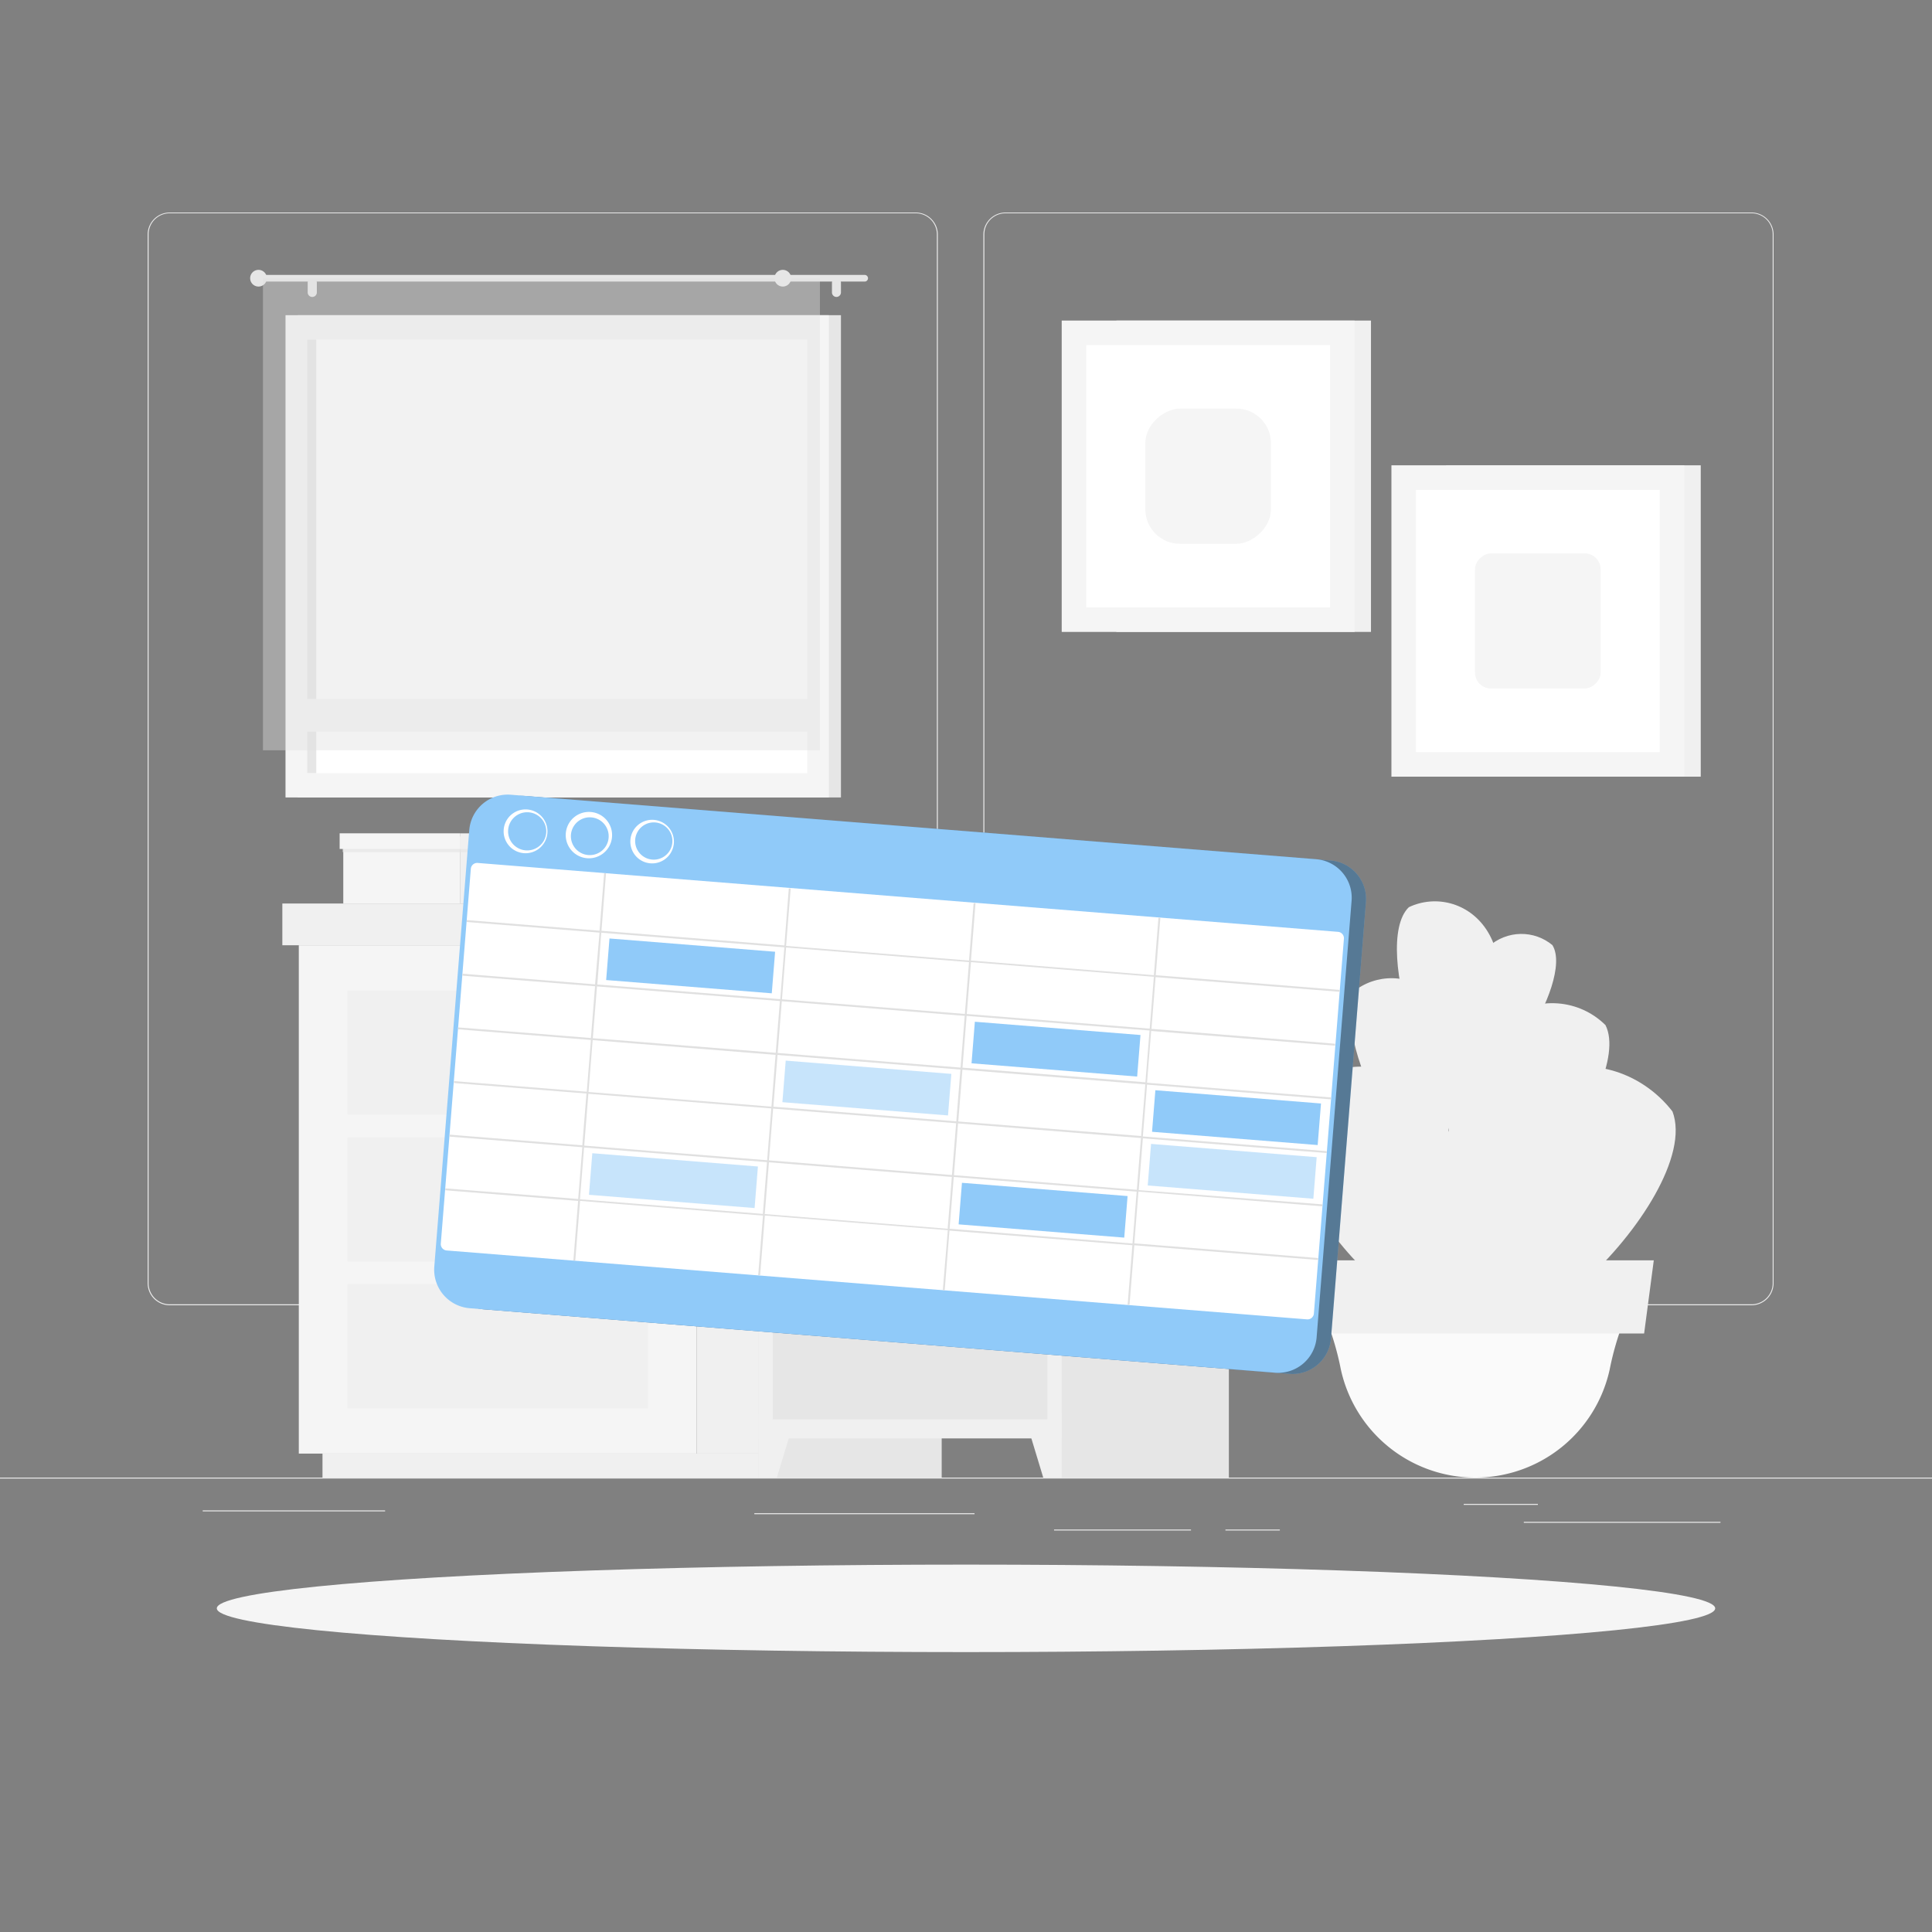 <svg xmlns="http://www.w3.org/2000/svg" viewBox="0 0 500 500"><rect x="0" y="0" width="500" height="500" fill="#808080" stroke="none"/><g id="freepik--background-complete--inject-104"><rect y="382.4" width="500" height="0.25" style="fill:#ebebeb"></rect><rect x="394.36" y="393.85" width="50.9" height="0.25" style="fill:#ebebeb"></rect><rect x="52.46" y="390.89" width="47.21" height="0.25" style="fill:#ebebeb"></rect><rect x="378.81" y="389.21" width="19.19" height="0.25" style="fill:#ebebeb"></rect><rect x="317.14" y="395.84" width="14.08" height="0.25" style="fill:#ebebeb"></rect><rect x="272.79" y="395.84" width="35.44" height="0.25" style="fill:#ebebeb"></rect><rect x="195.22" y="391.62" width="56.99" height="0.25" style="fill:#ebebeb"></rect><path d="M237,337.8H43.91a5.71,5.71,0,0,1-5.7-5.71V60.66A5.71,5.71,0,0,1,43.91,55H237a5.71,5.71,0,0,1,5.71,5.71V332.09A5.71,5.71,0,0,1,237,337.8ZM43.91,55.2a5.46,5.46,0,0,0-5.45,5.46V332.09a5.46,5.46,0,0,0,5.45,5.46H237a5.47,5.47,0,0,0,5.46-5.46V60.66A5.47,5.47,0,0,0,237,55.2Z" style="fill:#ebebeb"></path><path d="M453.31,337.8H260.21a5.72,5.72,0,0,1-5.71-5.71V60.66A5.72,5.72,0,0,1,260.21,55h193.1A5.71,5.71,0,0,1,459,60.66V332.09A5.71,5.71,0,0,1,453.31,337.8ZM260.21,55.2a5.47,5.47,0,0,0-5.46,5.46V332.09a5.47,5.47,0,0,0,5.46,5.46h193.1a5.47,5.47,0,0,0,5.46-5.46V60.66a5.47,5.47,0,0,0-5.46-5.46Z" style="fill:#ebebeb"></path><rect x="77.01" y="81.58" width="140.63" height="124.81" transform="translate(294.65 287.96) rotate(180)" style="fill:#e6e6e6"></rect><rect x="73.88" y="81.58" width="140.63" height="124.81" transform="translate(288.4 287.96) rotate(180)" style="fill:#f5f5f5"></rect><rect x="88.1" y="79.27" width="112.21" height="129.41" transform="translate(288.18 -0.22) rotate(90)" style="fill:#fff"></rect><rect x="24.57" y="142.8" width="112.21" height="2.36" transform="translate(224.65 63.31) rotate(90)" style="fill:#e6e6e6"></rect><rect x="76.2" y="180.89" width="135.99" height="8.46" transform="translate(288.4 370.24) rotate(180)" style="fill:#f5f5f5"></rect><path d="M67.77,71.15h156a.86.86,0,0,1,.87.86h0a.87.87,0,0,1-.87.86h-156A.87.87,0,0,1,66.9,72h0A.86.86,0,0,1,67.77,71.15Z" style="fill:#e6e6e6"></path><path d="M64.74,72a2.16,2.16,0,1,0,2.16-2.16A2.16,2.16,0,0,0,64.74,72Z" style="fill:#e6e6e6"></path><path d="M216.47,76.85h0a1.18,1.18,0,0,0,1.17-1.17V73.17A1.17,1.17,0,0,0,216.47,72h0a1.16,1.16,0,0,0-1.16,1.16v2.51A1.17,1.17,0,0,0,216.47,76.85Z" style="fill:#e6e6e6"></path><path d="M80.79,76.85h0A1.18,1.18,0,0,0,82,75.68V73.17A1.17,1.17,0,0,0,80.79,72h0a1.16,1.16,0,0,0-1.16,1.16v2.51A1.17,1.17,0,0,0,80.79,76.85Z" style="fill:#e6e6e6"></path><rect x="68.04" y="72.01" width="144.15" height="122.16" transform="translate(280.24 266.18) rotate(180)" style="fill:#e0e0e0;opacity:0.4"></rect><path d="M200.43,72a2.16,2.16,0,1,0,2.16-2.16A2.16,2.16,0,0,0,200.43,72Z" style="fill:#e6e6e6"></path><rect x="180.31" y="244.63" width="31.94" height="131.56" transform="translate(392.57 620.82) rotate(180)" style="fill:#f0f0f0"></rect><rect x="83.47" y="376.19" width="122.66" height="6.21" transform="translate(289.59 758.59) rotate(180)" style="fill:#f0f0f0"></rect><rect x="77.33" y="244.63" width="102.98" height="131.56" style="fill:#f5f5f5"></rect><rect x="89.89" y="294.34" width="77.86" height="32.13" style="fill:#f0f0f0"></rect><rect x="89.89" y="332.34" width="77.86" height="32.13" style="fill:#f0f0f0"></rect><rect x="89.89" y="256.35" width="77.86" height="32.13" style="fill:#f0f0f0"></rect><rect x="73.08" y="233.83" width="107.24" height="10.8" transform="translate(253.39 478.46) rotate(180)" style="fill:#f0f0f0"></rect><rect x="180.31" y="233.83" width="36.4" height="10.8" style="fill:#e6e6e6"></rect><rect x="119.04" y="216.51" width="17.02" height="17.31" style="fill:#f0f0f0"></rect><rect x="88.85" y="216.51" width="30.19" height="17.31" transform="translate(207.88 450.34) rotate(180)" style="fill:#f5f5f5"></rect><rect x="88.67" y="219.12" width="47.38" height="1.4" style="fill:#e6e6e6;opacity:0.7;mix-blend-mode:multiply"></rect><rect x="119.04" y="215.67" width="17.95" height="4.05" style="fill:#f0f0f0"></rect><rect x="87.91" y="215.67" width="31.13" height="4.05" transform="translate(206.94 435.38) rotate(180)" style="fill:#f5f5f5"></rect><rect x="179.48" y="216.51" width="17.02" height="17.31" style="fill:#f0f0f0"></rect><rect x="149.29" y="216.51" width="30.19" height="17.31" transform="translate(328.77 450.34) rotate(180)" style="fill:#f5f5f5"></rect><rect x="149.11" y="219.12" width="47.38" height="1.4" style="fill:#e6e6e6;opacity:0.7;mix-blend-mode:multiply"></rect><rect x="179.48" y="215.67" width="17.95" height="4.05" style="fill:#f0f0f0"></rect><rect x="148.35" y="215.67" width="31.13" height="4.05" transform="translate(327.83 435.38) rotate(180)" style="fill:#f5f5f5"></rect><rect x="374.24" y="120.42" width="65.9" height="80.58" transform="translate(814.39 321.42) rotate(180)" style="fill:#f0f0f0"></rect><rect x="360.09" y="120.42" width="75.8" height="80.58" transform="translate(795.99 321.42) rotate(180)" style="fill:#f5f5f5"></rect><rect x="364.05" y="129.16" width="67.88" height="63.1" transform="translate(237.28 558.7) rotate(-90)" style="fill:#fff"></rect><rect x="380.51" y="144.45" width="34.98" height="32.51" rx="4.13" transform="translate(237.28 558.7) rotate(-90)" style="fill:#f5f5f5"></rect><rect x="288.92" y="82.96" width="65.9" height="80.58" transform="translate(643.73 246.5) rotate(180)" style="fill:#f0f0f0"></rect><rect x="274.76" y="82.96" width="75.8" height="80.58" transform="translate(625.33 246.5) rotate(180)" style="fill:#f5f5f5"></rect><rect x="278.72" y="91.7" width="67.88" height="63.1" transform="translate(189.42 435.91) rotate(-90)" style="fill:#fff"></rect><rect x="295.18" y="106.99" width="34.98" height="32.51" rx="8.94" transform="translate(189.42 435.91) rotate(-90)" style="fill:#f5f5f5"></rect><rect x="196.28" y="261.15" width="47.42" height="121.25" transform="translate(439.99 643.55) rotate(180)" style="fill:#e6e6e6"></rect><polygon points="201.05 382.4 196.28 382.4 196.28 365.89 206.06 365.89 201.05 382.4" style="fill:#f0f0f0"></polygon><rect x="270.6" y="261.15" width="47.42" height="121.25" transform="translate(588.63 643.55) rotate(180)" style="fill:#e6e6e6"></rect><rect x="196.28" y="261.15" width="78.48" height="111.12" transform="translate(471.05 633.41) rotate(180)" style="fill:#f0f0f0"></rect><rect x="199.98" y="266.07" width="71.08" height="30.47" transform="translate(471.05 562.62) rotate(180)" style="fill:#e6e6e6"></rect><path d="M228.56,275.54h10.72c4.65,0,9.1-3.76,12.3-10.39H216.26C219.46,271.78,223.91,275.54,228.56,275.54Z" style="fill:#f0f0f0"></path><polygon points="269.99 382.4 274.76 382.4 274.76 365.89 264.99 365.89 269.99 382.4" style="fill:#f0f0f0"></polygon><rect x="199.98" y="301.47" width="71.08" height="30.47" transform="translate(471.05 633.41) rotate(180)" style="fill:#e6e6e6"></rect><path d="M228.56,310.94h10.72c4.65,0,9.1-3.76,12.3-10.4H216.26C219.46,307.18,223.91,310.94,228.56,310.94Z" style="fill:#f0f0f0"></path><rect x="199.98" y="336.87" width="71.08" height="30.47" transform="translate(471.05 704.21) rotate(180)" style="fill:#e6e6e6"></rect><path d="M228.56,346.34h10.72c4.65,0,9.1-3.76,12.3-10.4H216.26C219.46,342.58,223.91,346.34,228.56,346.34Z" style="fill:#f0f0f0"></path><path d="M383.45,246.82l-8.53,29.95c.26,64.74-2.66,68.47-2.69,79.6h9C382.08,302.19,387.4,306.8,383.45,246.82Z" style="fill:#f0f0f0"></path><path d="M381.8,382.4h0a35.6,35.6,0,0,0,34.79-28,75.22,75.22,0,0,1,3.63-12.53l.27-.65H343.12l.27.65A74.25,74.25,0,0,1,347,354.36,35.61,35.61,0,0,0,381.8,382.4Z" style="fill:#fafafa"></path><polygon points="338.11 345.1 425.5 345.1 428 326.17 335.61 326.17 338.11 345.1" style="fill:#f0f0f0"></polygon><path d="M378.58,332.54c-3.23-62.39,37.94-66,54.25-44.9C441.49,310.29,380.44,368.42,378.58,332.54Z" style="fill:#f0f0f0"></path><path d="M378.64,306.73c-6.59-46.05,23.44-54.75,36.86-41.43C423.39,280.93,382.43,333.22,378.64,306.73Z" style="fill:#f0f0f0"></path><path d="M380.56,273.17c-6.83-29.06,11.87-36.33,21.2-28.58C407.69,254.13,384.49,289.88,380.56,273.17Z" style="fill:#f0f0f0"></path><path d="M374.36,293.88c11.84-35.34-10.57-46.52-23.06-38C342.82,267.1,367.55,314.2,374.36,293.88Z" style="fill:#f0f0f0"></path><path d="M381.47,275.87c17.21-33.05-3.18-47.59-16.86-41.09C354.5,244.49,371.57,294.88,381.47,275.87Z" style="fill:#f0f0f0"></path><path d="M377.11,328.59c8.48-54.47-27.33-61.33-43.55-44.32C323.91,303.38,372.23,359.91,377.11,328.59Z" style="fill:#f0f0f0"></path></g><g id="freepik--Shadow--inject-104"><ellipse id="freepik--path--inject-104" cx="250" cy="416.24" rx="193.89" ry="11.32" style="fill:#f5f5f5"></ellipse></g><g id="freepik--Spreadsheets--inject-104"><path d="M333.78,355.56,125.19,338.85a9.94,9.94,0,0,1-9.09-10.67l9.06-113.12A9.93,9.93,0,0,1,135.83,206l208.59,16.7a10,10,0,0,1,9.09,10.67l-9.06,113.13A10,10,0,0,1,333.78,355.56Z" style="fill:#90CAF9"></path><path d="M333.78,355.56,125.19,338.85a9.94,9.94,0,0,1-9.09-10.67l9.06-113.12A9.93,9.93,0,0,1,135.83,206l208.59,16.7a10,10,0,0,1,9.09,10.67l-9.06,113.13A10,10,0,0,1,333.78,355.56Z" style="opacity:0.4"></path><path d="M330.07,355.26l-208.59-16.7a10,10,0,0,1-9.09-10.67l9.06-113.13a10,10,0,0,1,10.67-9.09l208.59,16.7A10,10,0,0,1,349.8,233l-9.06,113.13A10,10,0,0,1,330.07,355.26Z" style="fill:#90CAF9"></path><path d="M338.25,341.45,115.6,323.62a1.65,1.65,0,0,1-1.52-1.77l7.77-97a1.65,1.65,0,0,1,1.77-1.52l222.66,17.83A1.66,1.66,0,0,1,347.8,243l-7.77,97A1.65,1.65,0,0,1,338.25,341.45Z" style="fill:#fff"></path><path d="M136.24,220.81a3.54,3.54,0,0,1-.46,0,5.67,5.67,0,1,1,.46,0Zm0-10.6a4.94,4.94,0,1,0,.39,0Z" style="fill:#fff"></path><path d="M152.64,222.12h-.46a6,6,0,1,1,.46,0Zm0-10.6a4.89,4.89,0,1,0,3.17,8.61,4.84,4.84,0,0,0,1.7-3.33h0a4.89,4.89,0,0,0-4.48-5.26Z" style="fill:#fff"></path><path d="M169,223.44l-.46,0a5.64,5.64,0,1,1,.46,0Zm0-10.6a4.82,4.82,0,1,0,.39,0Z" style="fill:#fff"></path><rect x="173.35" y="228.48" width="10.79" height="43" transform="translate(442.19 91.76) rotate(94.58)" style="fill:#90CAF9"></rect><rect x="267.9" y="250.03" width="10.79" height="43" transform="translate(565.78 20.78) rotate(94.58)" style="fill:#90CAF9"></rect><rect x="218.95" y="260.1" width="10.79" height="43" transform="translate(522.96 80.44) rotate(94.58)" style="fill:#90CAF9;opacity:0.5"></rect><rect x="168.9" y="284.06" width="10.79" height="43" transform="translate(492.79 156.21) rotate(94.58)" style="fill:#90CAF9;opacity:0.5"></rect><rect x="314.62" y="267.76" width="10.79" height="43" transform="translate(633.9 -6.65) rotate(94.58)" style="fill:#90CAF9"></rect><rect x="313.51" y="281.66" width="10.79" height="43" transform="translate(646.55 9.46) rotate(94.58)" style="fill:#90CAF9;opacity:0.5"></rect><rect x="264.56" y="291.72" width="10.79" height="43" transform="translate(603.73 69.12) rotate(94.58)" style="fill:#90CAF9"></rect><path d="M346.7,256.68l0-.49-47.59-3.81,1.19-14.87-.49,0-1.19,14.87-47.34-3.79,1.19-14.87-.5,0-1.19,14.87-47.34-3.79,1.19-14.87-.49,0L203,244.68l-47.34-3.79L156.84,226l-.49,0-1.19,14.87-34.37-2.75,0,.49,34.37,2.75L154,254.75,119.68,252l0,.5L154,255.24l-1.07,13.4-34.37-2.75,0,.49,34.37,2.76-1.07,13.4-34.37-2.75,0,.49L151.78,283l-1.08,13.41-34.36-2.76,0,.5,34.37,2.75-1.08,13.4-34.37-2.75,0,.49,34.36,2.76-1.23,15.41.49,0,1.24-15.42,47.34,3.8-1.24,15.41.5,0,1.23-15.42,47.34,3.79L244,333.9l.49,0,1.23-15.42,47.34,3.79-1.23,15.42.49,0,1.24-15.42,47.58,3.81,0-.49-47.58-3.81,1.07-13.4,47.59,3.81,0-.5L294.7,308l1.07-13.4,47.59,3.81,0-.49-47.59-3.81,1.08-13.41,47.58,3.81,0-.49-47.58-3.81,1.07-13.4,47.59,3.81,0-.5L298,266.27l1.07-13.4ZM250.78,249l-1.07,13.41-47.34-3.79,1.07-13.41Zm-50.63,37.41,1.07-13.4,47.34,3.79-1.07,13.4Zm47.3,4.28-1.08,13.41L199,300.3l1.08-13.4Zm-46.19-18.18,1.07-13.4,47.34,3.79-1.07,13.4Zm-45.65-31.13L203,245.17l-1.07,13.41-47.34-3.79Zm-1.11,13.9,47.34,3.79-1.08,13.4-47.34-3.79Zm-1.12,13.9L200.72,273l-1.07,13.4-47.34-3.79Zm-1.11,13.89,47.34,3.79-1.07,13.41-47.34-3.79Zm-2.18,27.3,1.07-13.4,47.34,3.79-1.07,13.4Zm47.83,3.83L199,300.8l47.34,3.79L245.26,318Zm95.17,7.62L245.75,318l1.08-13.4,47.34,3.79Zm1.12-13.9-47.34-3.79,1.07-13.4,47.34,3.79ZM295.32,294,248,290.24l1.07-13.4,47.34,3.79Zm1.11-13.9-47.34-3.79,1.07-13.4,47.34,3.79Zm1.11-13.89-47.34-3.79L251.28,249l47.34,3.79Z" style="fill:#e0e0e0"></path></g></svg>